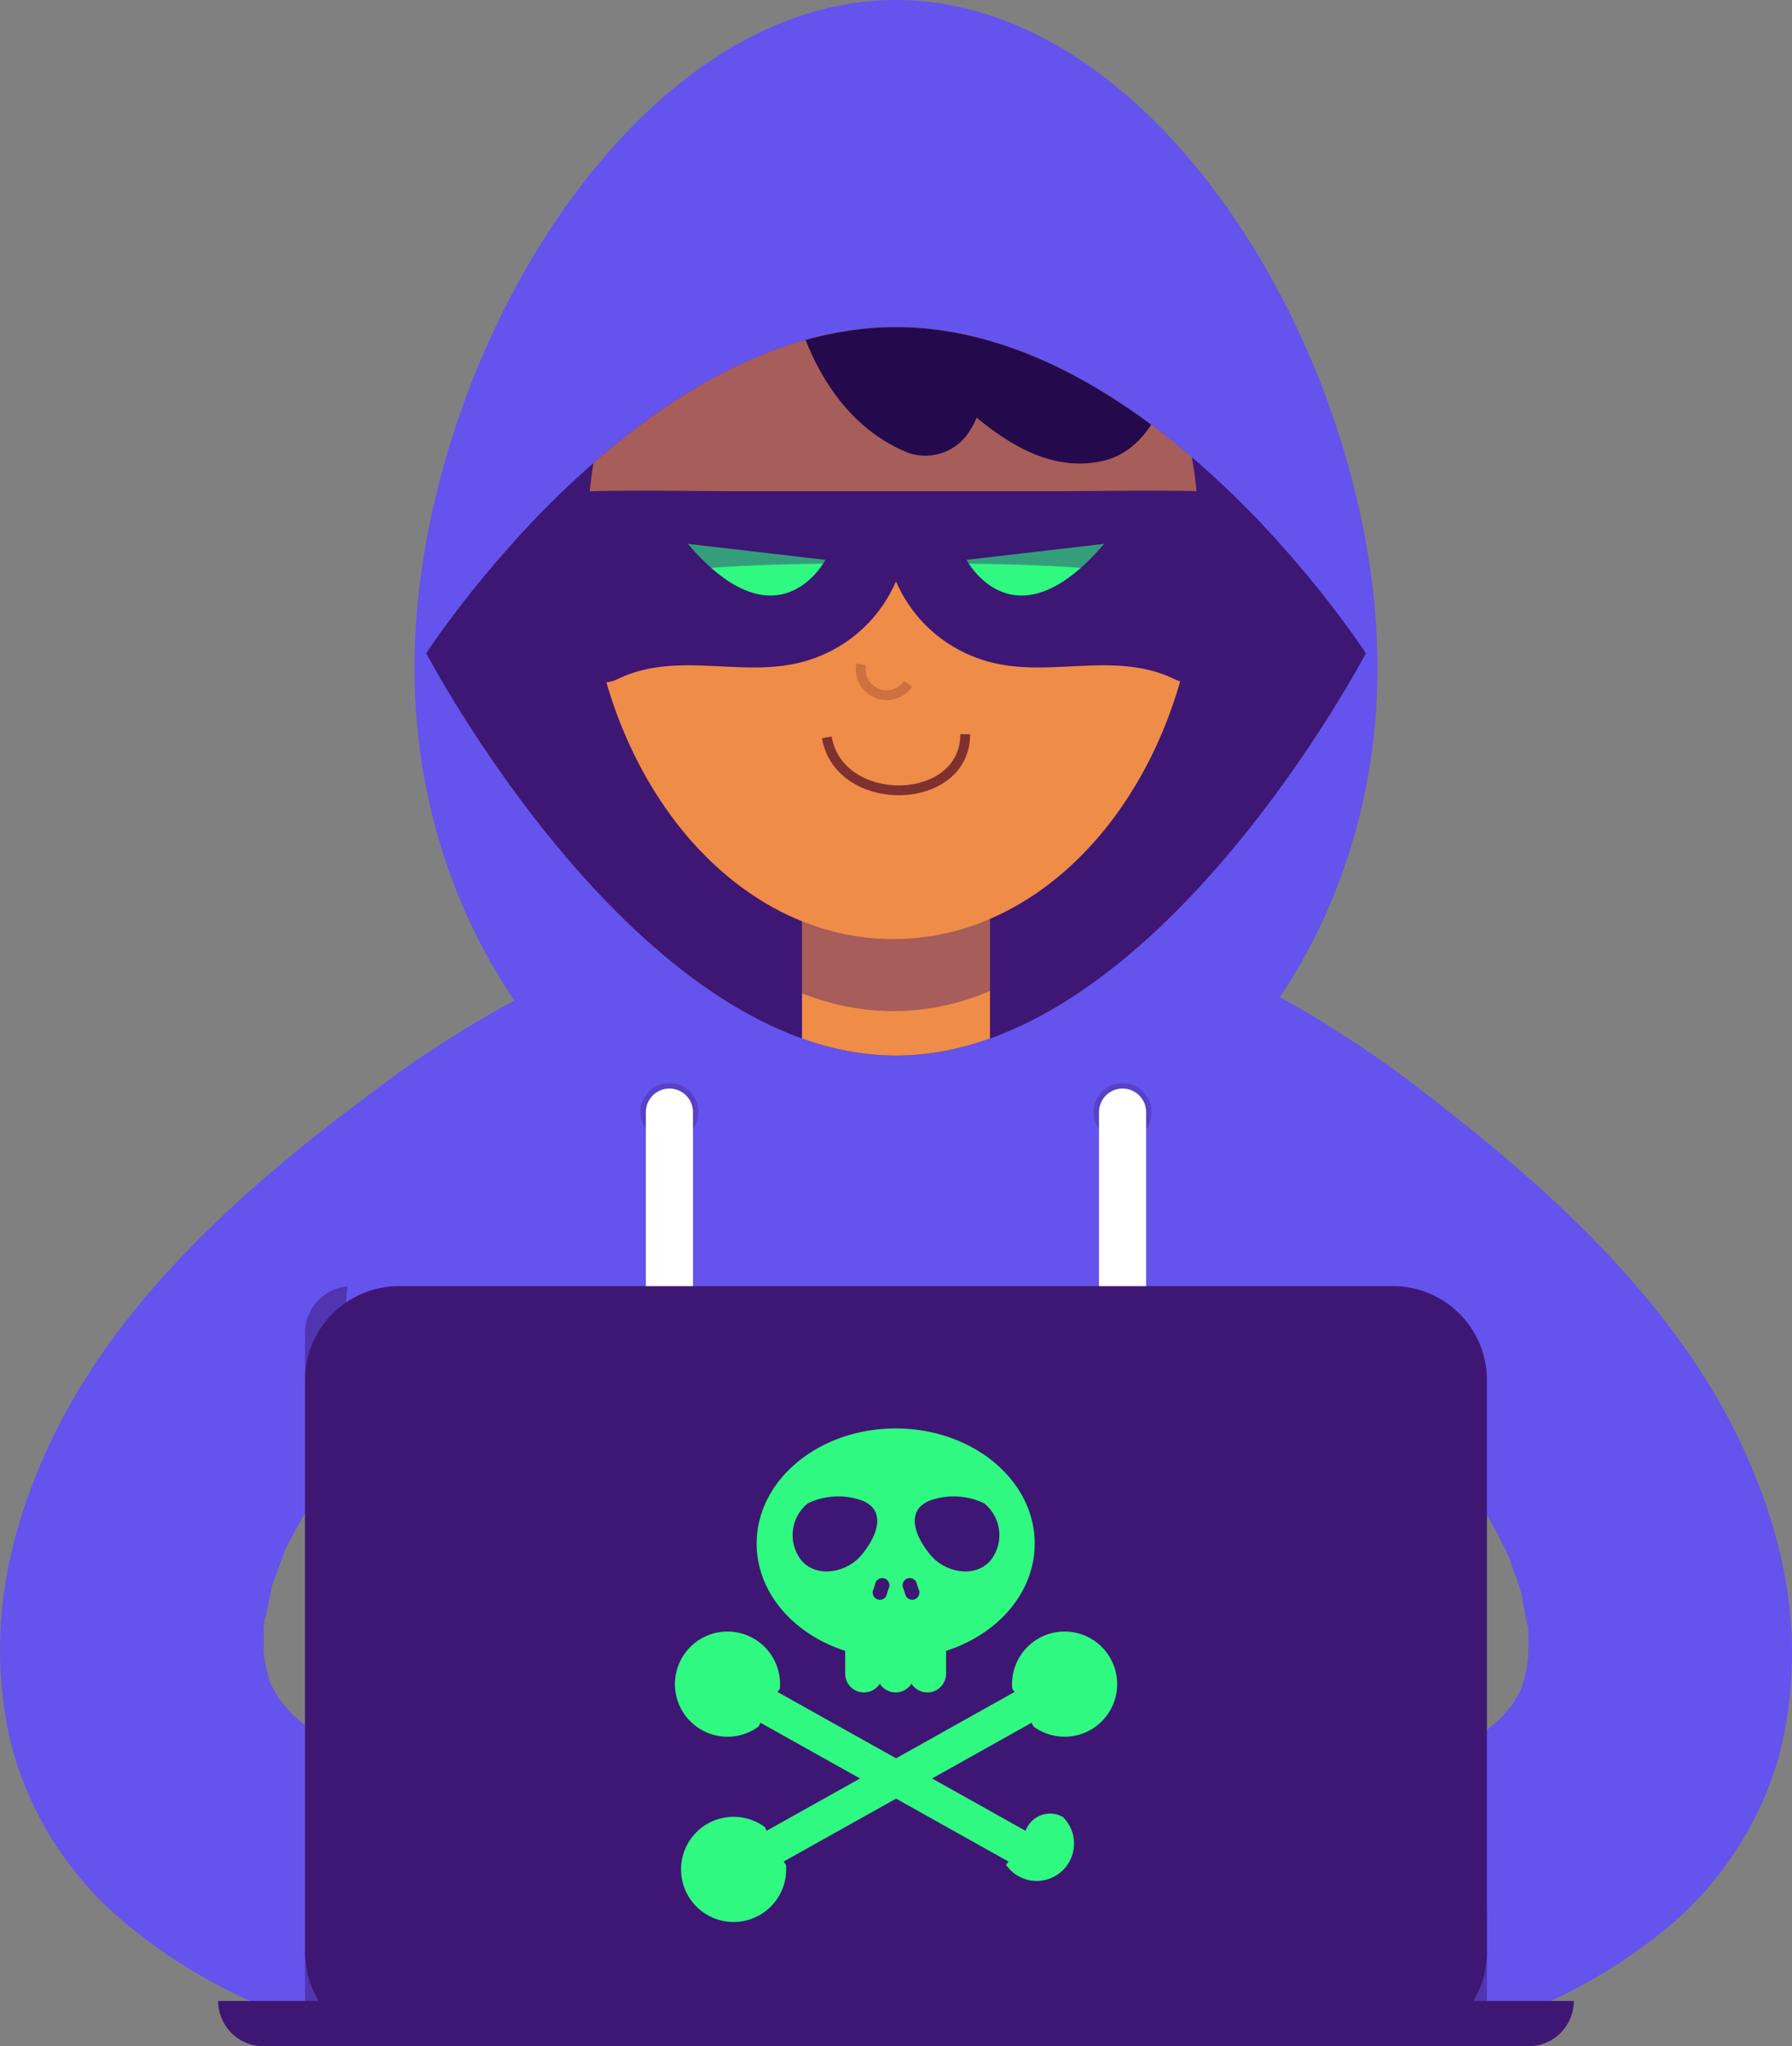 <svg xmlns="http://www.w3.org/2000/svg" xmlns:xlink="http://www.w3.org/1999/xlink" width="152.102" height="173.596" viewBox="0 0 152.102 173.596">
  <rect x="0" y="0" width="152.102" height="173.596" fill="#808080" stroke="none"/>
  <defs>
    <clipPath id="clip-path">
      <path id="Trazado_118929" data-name="Trazado 118929" d="M259.1,162.409s-17.851,34.125-39.871,34.125-39.871-34.125-39.871-34.125,17.851-27.671,39.871-27.671S259.1,162.409,259.1,162.409Z" transform="translate(-179.353 -134.738)" fill="none"/>
    </clipPath>
    <clipPath id="clip-path-2">
      <rect id="Rectángulo_34249" data-name="Rectángulo 34249" width="15.955" height="25.183" fill="none"/>
    </clipPath>
  </defs>
  <g id="Grupo_81674" data-name="Grupo 81674" transform="translate(-106.518 -78.865)">
    <g id="Grupo_81665" data-name="Grupo 81665" transform="translate(106.518 78.866)">
      <path id="Trazado_118916" data-name="Trazado 118916" d="M259.082,135.544c0,25.534-18.3,46.232-40.869,46.232s-40.869-20.7-40.869-46.232,18.3-56.678,40.869-56.678S259.082,110.01,259.082,135.544Z" transform="translate(-142.162 -78.866)" fill="#6453ed"/>
      <g id="Grupo_81653" data-name="Grupo 81653" transform="translate(0 75.4)">
        <path id="Trazado_118917" data-name="Trazado 118917" d="M173.2,231.5a137.451,137.451,0,0,0-19.109,6.911,94.263,94.263,0,0,0-16.108,9.891c-10.977,8.154-22.064,17.978-27.705,30.735-3.446,7.79-4.765,15.611-2.921,24.044a29.41,29.41,0,0,0,9.546,15.392,46.053,46.053,0,0,0,16.548,8.93,41.318,41.318,0,0,0,9.8,1.577,12.837,12.837,0,0,0,4.158-.326c2.8-.743,5.837-1.579,7.876-3.78a9.334,9.334,0,0,0,.7-12.285c-2.874-3.974-7.5-4.83-11.991-6.013-2.04-.538-4.089-1.042-6.092-1.711-.362-.121-1.216-.475-1.785-.711q-.9-.457-1.786-.957c-.433-.246-.853-.51-1.268-.784-.3-.25-1.364-1.078-1.745-1.452-.276-.27-.788-.906-1.142-1.347-.246-.407-.475-.824-.693-1.246q-.167-.541-.311-1.087c-.039-.155-.072-.311-.107-.467-.061-.384-.151-.978-.164-1.284a22.758,22.758,0,0,1,.107-3.105c-.149,1.769.419-1.7.627-2.43.148-.517,1.094-2.89,1.023-2.837.434-.885.907-1.751,1.389-2.61a55.277,55.277,0,0,1,4-6.008c-.209.315,1.57-1.912,1.905-2.3q1.262-1.466,2.54-2.916a121.672,121.672,0,0,1,11.791-11.577c1.038-.893,2.1-1.757,3.17-2.613.24-.191.483-.379.724-.567-.288.232,1.143-.859,1.293-.969,2.23-1.632,4.455-3.266,6.749-4.809a101.84,101.84,0,0,1,14.271-8.4C185.792,241.037,180.73,229.24,173.2,231.5Z" transform="translate(-106.518 -230.935)" fill="#6453ed"/>
        <path id="Trazado_118918" data-name="Trazado 118918" d="M333.814,279.665c-5.405-12.859-16.309-22.886-27.134-31.241a94.236,94.236,0,0,0-15.923-10.187,137.533,137.533,0,0,0-18.978-7.262c-7.492-2.395-12.77,9.306-5.53,12.785a101.773,101.773,0,0,1,14.113,8.666c2.265,1.585,4.46,3.26,6.659,4.933.148.113,1.569,1.238,1.273.991.238.194.478.386.715.582,1.054.876,2.1,1.758,3.122,2.671A121.888,121.888,0,0,1,303.707,273.4q1.253,1.472,2.486,2.962c.327.394,2.061,2.647,1.863,2.337a55.282,55.282,0,0,1,3.884,6.079c.465.867.922,1.742,1.341,2.634-.068-.047.833,2.338.97,2.856.195.736.7,4.215.582,2.44a22.935,22.935,0,0,1,.049,3.108c-.02.306-.12.9-.187,1.28-.039.155-.075.311-.116.465-.1.362-.213.722-.331,1.079-.226.419-.464.832-.717,1.234-.362.435-.886,1.061-1.167,1.326-.388.366-1.466,1.173-1.771,1.419-.42.266-.845.523-1.282.762q-.89.484-1.8.923c-.574.225-1.434.563-1.8.678-2.014.631-4.073,1.1-6.121,1.6a28.9,28.9,0,0,0-5.776,1.846,11.614,11.614,0,0,0-5.726,3.073,9.5,9.5,0,0,0-.122,13.167,10.5,10.5,0,0,0,6.19,3.226c5.294.908,10.4,1.22,15.6-.293a46.077,46.077,0,0,0,16.71-8.624,29.41,29.41,0,0,0,9.829-15.214C338.29,295.361,337.116,287.518,333.814,279.665Z" transform="translate(-185.169 -230.655)" fill="#6453ed"/>
      </g>
      <g id="Grupo_81655" data-name="Grupo 81655" transform="translate(41.487 73.189)">
        <g id="Grupo_81654" data-name="Grupo 81654" transform="translate(0 0)">
          <path id="Trazado_118919" data-name="Trazado 118919" d="M255.623,244.033c-1.943-4.515-4-7.8-7.161-9.686-7.395-4.408-15.394-5.936-23.084-8.061a9.069,9.069,0,0,0-1.886,0c-7.69,2.125-15.69,3.654-23.086,8.061-3.159,1.883-5.215,5.17-7.159,9.686a40.474,40.474,0,0,0-3.211,10.742l2.581,59.759,66.548-.78-.325-58.979A40.4,40.4,0,0,0,255.623,244.033Z" transform="translate(-190.036 -226.203)" fill="#6453ed"/>
        </g>
      </g>
      <g id="Grupo_81661" data-name="Grupo 81661" transform="translate(36.18 27.754)">
        <g id="Grupo_81660" data-name="Grupo 81660" clip-path="url(#clip-path)">
          <path id="Trazado_118920" data-name="Trazado 118920" d="M259.1,162.409s-17.851,34.125-39.871,34.125-39.871-34.125-39.871-34.125,17.851-27.671,39.871-27.671S259.1,162.409,259.1,162.409Z" transform="translate(-179.353 -134.738)" fill="#3e1774"/>
          <rect id="Rectángulo_34248" data-name="Rectángulo 34248" width="15.955" height="25.183" transform="translate(31.893 45.435)" fill="#ef8c48"/>
          <g id="Grupo_81657" data-name="Grupo 81657" transform="translate(31.893 45.435)">
            <g id="Grupo_81656" data-name="Grupo 81656" clip-path="url(#clip-path-2)">
              <path id="Trazado_118921" data-name="Trazado 118921" d="M258.793,150.072c0,18.521-11.633,33.534-25.981,33.534s-25.981-15.016-25.981-33.534,11.634-33.533,25.983-33.531S258.793,131.555,258.793,150.072Z" transform="translate(-225.075 -171.015)" fill="#3e1774" opacity="0.4" style="mix-blend-mode: multiply;isolation: isolate"/>
            </g>
          </g>
          <path id="Trazado_118922" data-name="Trazado 118922" d="M258.793,137.772c0,18.522-11.633,33.534-25.981,33.534s-25.981-15.016-25.981-33.534,11.634-33.533,25.983-33.531S258.793,119.256,258.793,137.772Z" transform="translate(-193.182 -119.39)" fill="#ef8c48"/>
          <path id="Trazado_118923" data-name="Trazado 118923" d="M247.789,204.526c1.068,6.143,11.752,5.92,11.752-.268" transform="translate(-213.794 -169.724)" fill="none" stroke="#7f312f" stroke-miterlimit="10" stroke-width="0.835"/>
          <g id="Grupo_81659" data-name="Grupo 81659" transform="translate(6.448 13.871)">
            <g id="Grupo_81658" data-name="Grupo 81658">
              <path id="Trazado_118924" data-name="Trazado 118924" d="M257.786,163.08c-6.007-.594-12.079-.382-18.111-.373H211.839c-6.031-.008-12.1-.221-18.111.373a1.438,1.438,0,0,0-.341,2.823,13.368,13.368,0,0,0,3.491,10.713,2.244,2.244,0,0,0,1.34.621,2.9,2.9,0,0,0,3.938,1.4c5.337-2.571,11.2.256,16.656-1.756a11.949,11.949,0,0,0,6.944-6.524,11.949,11.949,0,0,0,6.944,6.524c5.456,2.012,11.32-.815,16.656,1.756a2.9,2.9,0,0,0,3.939-1.4,2.242,2.242,0,0,0,1.339-.621,13.364,13.364,0,0,0,3.491-10.713A1.438,1.438,0,0,0,257.786,163.08Z" transform="translate(-192.334 -162.663)" fill="#3e1774"/>
              <path id="Trazado_118925" data-name="Trazado 118925" d="M283.349,171.747l-11.68,1.358S275.666,180.744,283.349,171.747Z" transform="translate(-232.26 -167.234)" fill="#2ff980"/>
            </g>
            <path id="Trazado_118926" data-name="Trazado 118926" d="M224.055,171.747l11.679,1.358S231.738,180.744,224.055,171.747Z" transform="translate(-208.298 -167.234)" fill="#2ff980"/>
          </g>
          <path id="Trazado_118927" data-name="Trazado 118927" d="M219.224,154.764c16,0,30.277.326,39.672,8.016.131-.241.2-.371.2-.371s-17.851-27.671-39.871-27.671-39.871,27.671-39.871,27.671.068.13.2.371C188.946,155.09,203.228,154.764,219.224,154.764Z" transform="translate(-179.353 -134.738)" fill="#3e1774" opacity="0.4" style="mix-blend-mode: multiply;isolation: isolate"/>
          <path id="Trazado_118928" data-name="Trazado 118928" d="M267.574,115.234a30.728,30.728,0,0,0-8.451-5.687c-3.726-1.852-8.122-3.624-12.351-2.844a10.688,10.688,0,0,0-7.326,5.817,4.458,4.458,0,0,0,.925,4.95c1.217,5.726,4.3,11.47,9.984,13.741a4.437,4.437,0,0,0,5.257-2,5.035,5.035,0,0,0,.509-1.006c3.137,2.607,6.792,4.61,10.768,3.664,3.308-.786,5.266-4.315,5.507-7.448C272.672,120.839,269.883,117.6,267.574,115.234Z" transform="translate(-209.408 -120.534)" fill="#240a4c"/>
        </g>
      </g>
      <g id="Grupo_81664" data-name="Grupo 81664" transform="translate(54.362 91.892)">
        <g id="Grupo_81662" data-name="Grupo 81662">
          <path id="Trazado_118930" data-name="Trazado 118930" d="M220.871,266.312a2.458,2.458,0,1,1-2.458-2.457A2.457,2.457,0,0,1,220.871,266.312Z" transform="translate(-215.956 -263.855)" fill="#3e1774" opacity="0.3"/>
          <line id="Línea_259" data-name="Línea 259" y2="30.016" transform="translate(2.457 2.457)" fill="none" stroke="#fff" stroke-linecap="round" stroke-linejoin="round" stroke-width="4"/>
        </g>
        <g id="Grupo_81663" data-name="Grupo 81663" transform="translate(38.462)">
          <path id="Trazado_118931" data-name="Trazado 118931" d="M298.3,266.312a2.457,2.457,0,1,1-2.457-2.457A2.457,2.457,0,0,1,298.3,266.312Z" transform="translate(-293.384 -263.855)" fill="#3e1774" opacity="0.3"/>
          <line id="Línea_260" data-name="Línea 260" y2="30.016" transform="translate(2.457 2.457)" fill="none" stroke="#fff" stroke-linecap="round" stroke-linejoin="round" stroke-width="4"/>
        </g>
      </g>
      <path id="Trazado_118932" data-name="Trazado 118932" d="M253.641,192.334a2.2,2.2,0,0,0,3.974,1.656" transform="translate(-180.546 -135.969)" fill="none" stroke="#7f312f" stroke-miterlimit="10" stroke-width="0.835" opacity="0.3"/>
    </g>
    <g id="Grupo_81667" data-name="Grupo 81667" transform="translate(125.04 187.981)">
      <path id="Trazado_118933" data-name="Trazado 118933" d="M147.645,424.442H255.022a3.841,3.841,0,0,0,3.842-3.84H143.8A3.841,3.841,0,0,0,147.645,424.442Z" transform="translate(-143.804 -359.961)" fill="#3e1774"/>
      <g id="Grupo_81666" data-name="Grupo 81666" transform="translate(7.374)">
        <path id="Rectángulo_34250" data-name="Rectángulo 34250" d="M7.963,0H92.347a7.964,7.964,0,0,1,7.964,7.964V56.517a7.964,7.964,0,0,1-7.964,7.964H7.966A7.966,7.966,0,0,1,0,56.515V7.963A7.963,7.963,0,0,1,7.963,0Z" fill="#3e1774"/>
        <path id="Trazado_118934" data-name="Trazado 118934" d="M224.622,361.107c-34.568,0-62.591-25.912-62.591-57.875,0-1.571.071-3.128.2-4.667a3.955,3.955,0,0,0-3.585,3.937V359.07a3.955,3.955,0,0,0,3.956,3.956H255a3.955,3.955,0,0,0,3.957-3.956v-7.449A65.984,65.984,0,0,1,224.622,361.107Z" transform="translate(-158.649 -298.545)" fill="#3e1774" opacity="0.5" style="mix-blend-mode: multiply;isolation: isolate"/>
      </g>
    </g>
    <g id="Grupo_81673" data-name="Grupo 81673" transform="translate(170.748 200.057)">
      <g id="Grupo_81668" data-name="Grupo 81668">
        <path id="Trazado_118935" data-name="Trazado 118935" d="M259.414,332.6c0-5.395-5.282-9.768-11.8-9.768s-11.8,4.373-11.8,9.768c0,4.144,3.119,7.683,7.517,9.1v1.937a1.59,1.59,0,0,0,2.936.848,1.585,1.585,0,0,0,2.687,0,1.59,1.59,0,0,0,2.936-.849v-1.937C256.3,340.288,259.414,336.749,259.414,332.6Z" transform="translate(-235.82 -322.837)" fill="#2ff980"/>
      </g>
      <g id="Grupo_81669" data-name="Grupo 81669" transform="translate(3.048 5.774)">
        <path id="Trazado_118936" data-name="Trazado 118936" d="M247.574,334.708a5.965,5.965,0,0,0-4.33.327,3.458,3.458,0,0,0-.515,4.875c1.329,1.492,3.77.969,4.965-.375.948-1.067,2.135-3.071.935-4.261A2.563,2.563,0,0,0,247.574,334.708Z" transform="translate(-241.955 -334.46)" fill="#3e1774"/>
        <path id="Trazado_118937" data-name="Trazado 118937" d="M263.331,335.274c-1.2,1.19-.014,3.195.934,4.261,1.195,1.344,3.636,1.867,4.965.375a3.458,3.458,0,0,0-.515-4.875,5.965,5.965,0,0,0-4.33-.327A2.552,2.552,0,0,0,263.331,335.274Z" transform="translate(-252.458 -334.46)" fill="#3e1774"/>
      </g>
      <g id="Grupo_81672" data-name="Grupo 81672" transform="translate(9.844 12.69)">
        <g id="Grupo_81670" data-name="Grupo 81670">
          <path id="Trazado_118938" data-name="Trazado 118938" d="M256.772,349.92c.084-.186.138-.466.205-.615a.629.629,0,0,0-.221-.841.617.617,0,0,0-.842.221c-.083.187-.138.467-.2.615a.63.63,0,0,0,.221.841.617.617,0,0,0,.842-.221Z" transform="translate(-255.636 -348.384)" fill="#3e1774"/>
        </g>
        <g id="Grupo_81671" data-name="Grupo 81671" transform="translate(2.542)">
          <path id="Trazado_118939" data-name="Trazado 118939" d="M261.032,349.92c-.083-.186-.139-.466-.205-.615a.629.629,0,0,1,.221-.841.618.618,0,0,1,.842.221c.083.187.138.467.205.615a.629.629,0,0,1-.222.841.616.616,0,0,1-.841-.221Z" transform="translate(-260.753 -348.384)" fill="#3e1774"/>
        </g>
      </g>
    </g>
    <path id="Trazado_118940" data-name="Trazado 118940" d="M257.757,374.8a2.2,2.2,0,0,0-3.162,1.173l-7.942-4.443,8.461-4.732a2.256,2.256,0,0,0,.145.321,4.461,4.461,0,1,0-1.8-3.219,2.2,2.2,0,0,0,.2.291l-10.062,5.628-10.061-5.628a2.147,2.147,0,0,0,.2-.291,4.461,4.461,0,1,0-1.8,3.219,2.314,2.314,0,0,0,.145-.321l8.461,4.732-7.942,4.443a2.279,2.279,0,0,0-.145-.321,4.461,4.461,0,1,0,1.8,3.219,2.193,2.193,0,0,0-.2-.292l9.543-5.339,9.544,5.339a2.054,2.054,0,0,0-.2.292,3.167,3.167,0,1,0,4.817-4.072Z" transform="translate(-61.024 -141.783)" fill="#2ff980"/>
  </g>
</svg>

